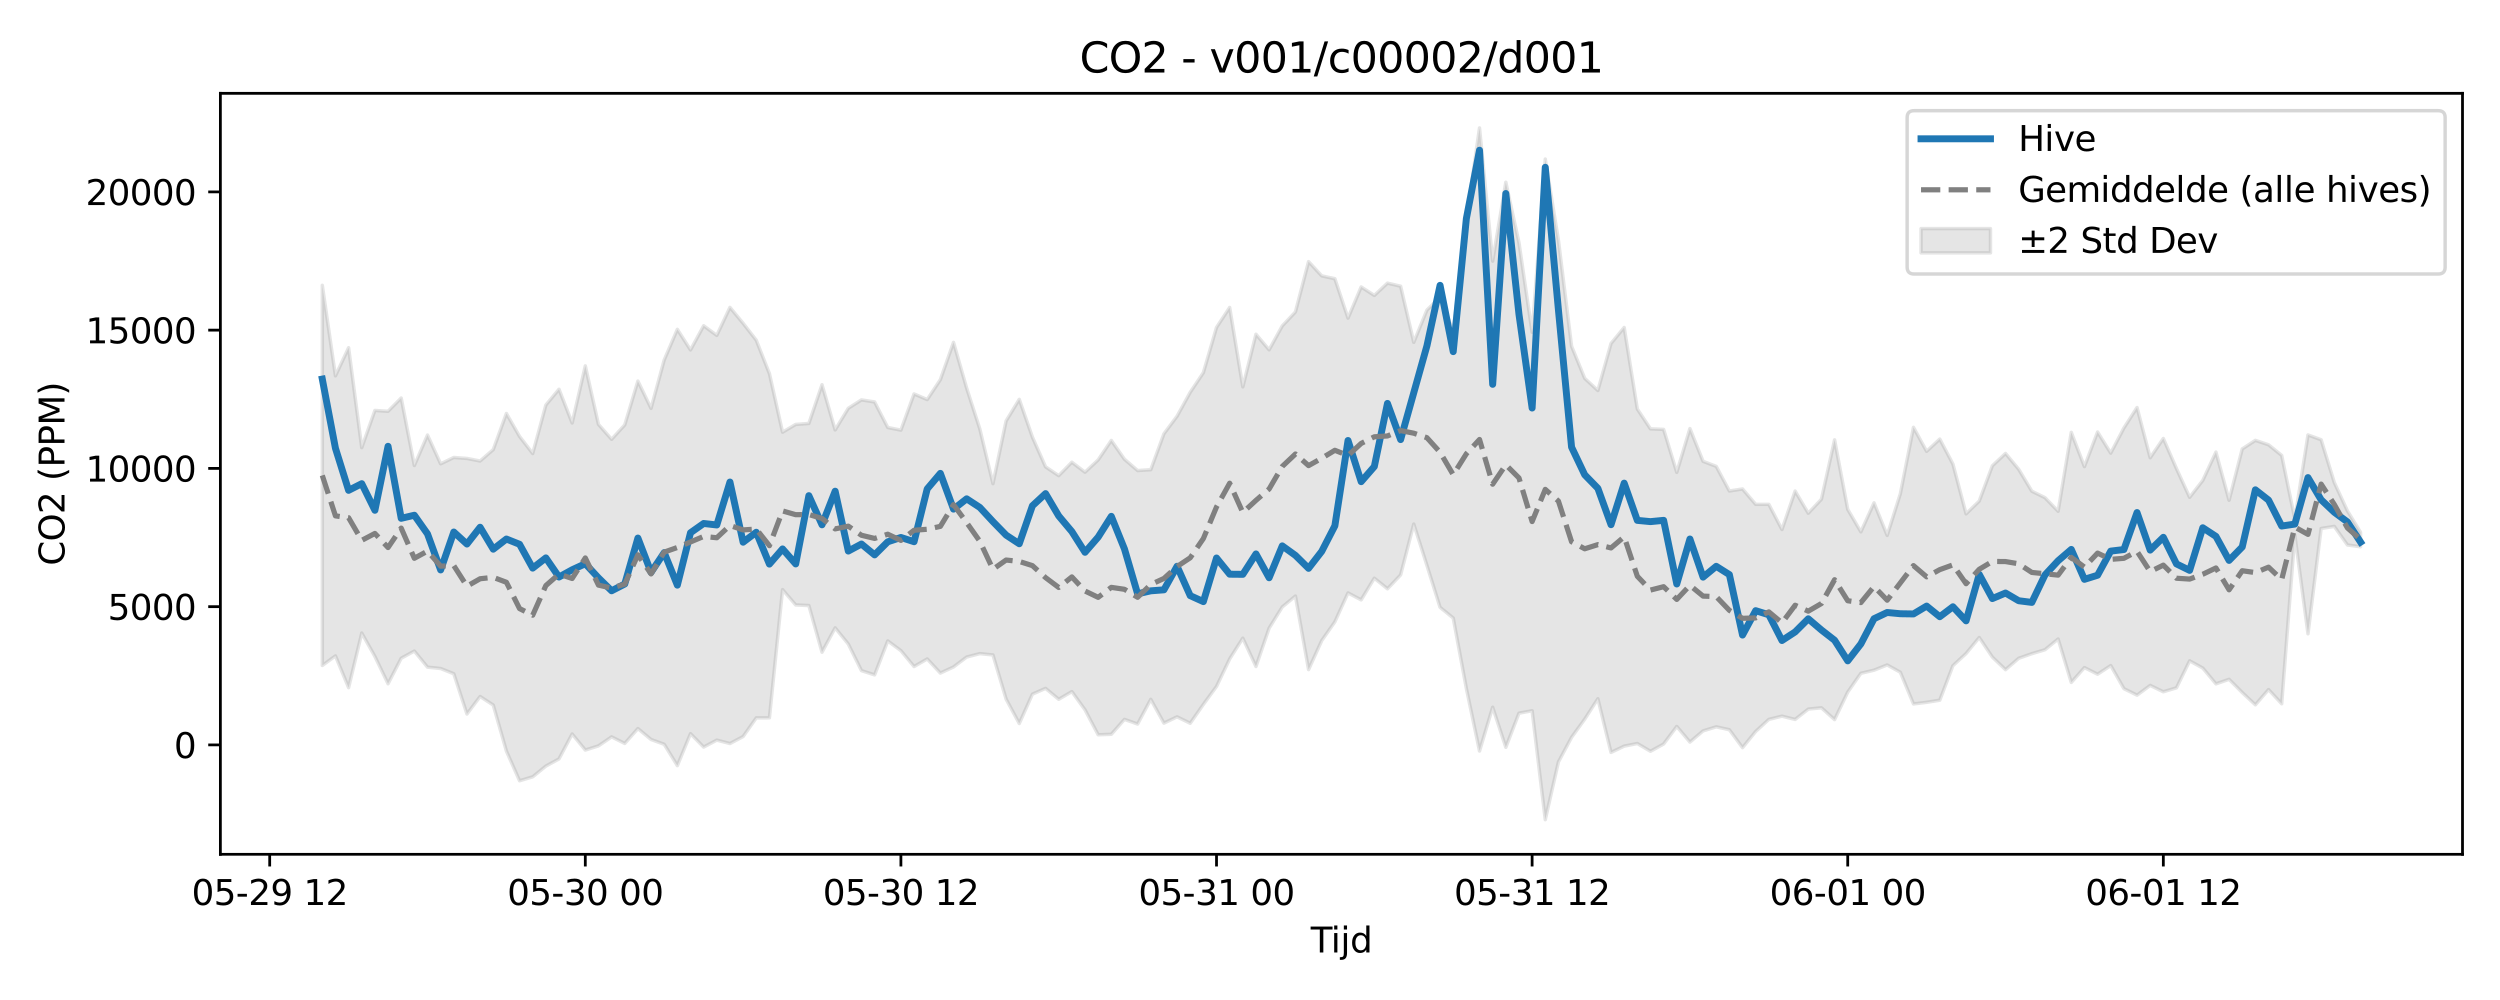 <?xml version="1.0" encoding="utf-8" standalone="no"?>
<!DOCTYPE svg PUBLIC "-//W3C//DTD SVG 1.1//EN"
  "http://www.w3.org/Graphics/SVG/1.1/DTD/svg11.dtd">
<svg xmlns:xlink="http://www.w3.org/1999/xlink" width="720pt" height="288pt" viewBox="0 0 720 288" xmlns="http://www.w3.org/2000/svg" version="1.1">
 <defs>
  <style type="text/css">*{stroke-linejoin: round; stroke-linecap: butt}</style>
 </defs>
 <g id="figure_1">
  <g id="patch_1">
   <path d="M 0 288 
L 720 288 
L 720 0 
L 0 0 
z
" style="fill: #ffffff"/>
  </g>
  <g id="axes_1">
   <g id="patch_2">
    <path d="M 63.47 246.04 
L 709.2 246.04 
L 709.2 26.88 
L 63.47 26.88 
z
" style="fill: #ffffff"/>
   </g>
   <g id="FillBetweenPolyCollection_1">
    <defs>
     <path id="md7a7d57287" d="M 92.821 -205.837 
L 92.821 -96.336 
L 96.609 -99.101 
L 100.396 -89.948 
L 104.183 -105.678 
L 107.97 -98.942 
L 111.758 -91.073 
L 115.545 -98.425 
L 119.332 -100.494 
L 123.12 -95.855 
L 126.907 -95.465 
L 130.694 -93.954 
L 134.481 -82.367 
L 138.269 -87.41 
L 142.056 -84.939 
L 145.843 -71.693 
L 149.63 -63.141 
L 153.418 -64.275 
L 157.205 -67.36 
L 160.992 -69.436 
L 164.78 -76.611 
L 168.567 -71.987 
L 172.354 -73.183 
L 176.141 -75.78 
L 179.929 -73.886 
L 183.716 -78.175 
L 187.503 -75.025 
L 191.29 -73.644 
L 195.078 -67.498 
L 198.865 -76.706 
L 202.652 -72.837 
L 206.44 -74.846 
L 210.227 -73.859 
L 214.014 -75.872 
L 217.801 -81.246 
L 221.589 -81.267 
L 225.376 -118.189 
L 229.163 -113.771 
L 232.95 -113.6 
L 236.738 -100.159 
L 240.525 -107.176 
L 244.312 -102.512 
L 248.1 -94.858 
L 251.887 -93.627 
L 255.674 -103.417 
L 259.461 -100.609 
L 263.249 -96.029 
L 267.036 -98.224 
L 270.823 -94.155 
L 274.61 -95.912 
L 278.398 -98.771 
L 282.185 -99.751 
L 285.972 -99.376 
L 289.76 -86.657 
L 293.547 -79.624 
L 297.334 -88.085 
L 301.121 -89.747 
L 304.909 -86.605 
L 308.696 -88.816 
L 312.483 -83.571 
L 316.27 -76.383 
L 320.058 -76.519 
L 323.845 -80.82 
L 327.632 -79.477 
L 331.42 -86.599 
L 335.207 -79.742 
L 338.994 -81.551 
L 342.781 -79.695 
L 346.569 -85.127 
L 350.356 -90.304 
L 354.143 -98.219 
L 357.93 -104.205 
L 361.718 -96.044 
L 365.505 -107.08 
L 369.292 -113.195 
L 373.08 -116.335 
L 376.867 -95.151 
L 380.654 -103.497 
L 384.441 -108.905 
L 388.229 -117.235 
L 392.016 -115.233 
L 395.803 -121.488 
L 399.59 -118.427 
L 403.378 -122.42 
L 407.165 -137.067 
L 410.952 -125.183 
L 414.74 -113.085 
L 418.527 -110.001 
L 422.314 -89.713 
L 426.101 -71.7 
L 429.889 -84.316 
L 433.676 -72.768 
L 437.463 -82.601 
L 441.25 -83.304 
L 445.038 -51.922 
L 448.825 -68.562 
L 452.612 -75.65 
L 456.4 -80.87 
L 460.187 -86.763 
L 463.974 -71.301 
L 467.761 -73.111 
L 471.549 -73.869 
L 475.336 -71.629 
L 479.123 -73.724 
L 482.91 -78.782 
L 486.698 -74.279 
L 490.485 -77.502 
L 494.272 -78.667 
L 498.06 -77.838 
L 501.847 -72.668 
L 505.634 -77.336 
L 509.421 -80.811 
L 513.209 -81.745 
L 516.996 -80.799 
L 520.783 -83.781 
L 524.57 -84.152 
L 528.358 -80.753 
L 532.145 -88.667 
L 535.932 -94.09 
L 539.72 -94.985 
L 543.507 -96.492 
L 547.294 -94.39 
L 551.081 -85.267 
L 554.869 -85.727 
L 558.656 -86.34 
L 562.443 -96.282 
L 566.23 -99.778 
L 570.018 -104.398 
L 573.805 -98.752 
L 577.592 -95.131 
L 581.38 -98.405 
L 585.167 -99.74 
L 588.954 -100.87 
L 592.741 -103.971 
L 596.529 -91.457 
L 600.316 -95.737 
L 604.103 -93.824 
L 607.89 -96.32 
L 611.678 -89.676 
L 615.465 -87.791 
L 619.252 -90.602 
L 623.04 -88.768 
L 626.827 -89.904 
L 630.614 -97.682 
L 634.401 -95.595 
L 638.189 -91.046 
L 641.976 -92.357 
L 645.763 -88.549 
L 649.55 -85.011 
L 653.338 -89.403 
L 657.125 -85.317 
L 660.912 -133.901 
L 664.7 -105.461 
L 668.487 -135.798 
L 672.274 -136.395 
L 676.061 -131.043 
L 679.849 -130.527 
L 679.849 -134.683 
L 679.849 -134.683 
L 676.061 -140.863 
L 672.274 -149.038 
L 668.487 -161.358 
L 664.7 -162.735 
L 660.912 -138.508 
L 657.125 -156.842 
L 653.338 -159.908 
L 649.55 -161.177 
L 645.763 -158.709 
L 641.976 -143.911 
L 638.189 -157.805 
L 634.401 -149.636 
L 630.614 -144.768 
L 626.827 -153.038 
L 623.04 -161.717 
L 619.252 -156.164 
L 615.465 -170.634 
L 611.678 -164.734 
L 607.89 -157.496 
L 604.103 -163.586 
L 600.316 -153.614 
L 596.529 -163.489 
L 592.741 -140.756 
L 588.954 -144.681 
L 585.167 -146.538 
L 581.38 -152.852 
L 577.592 -157.408 
L 573.805 -153.861 
L 570.018 -143.687 
L 566.23 -140.007 
L 562.443 -154.355 
L 558.656 -161.549 
L 554.869 -158.014 
L 551.081 -164.933 
L 547.294 -145.781 
L 543.507 -133.8 
L 539.72 -143.188 
L 535.932 -134.823 
L 532.145 -141.303 
L 528.358 -161.325 
L 524.57 -144.22 
L 520.783 -140.188 
L 516.996 -146.579 
L 513.209 -135.495 
L 509.421 -142.749 
L 505.634 -142.751 
L 501.847 -147.178 
L 498.06 -146.598 
L 494.272 -153.692 
L 490.485 -155.138 
L 486.698 -164.575 
L 482.91 -151.958 
L 479.123 -164.339 
L 475.336 -164.493 
L 471.549 -170.208 
L 467.761 -193.689 
L 463.974 -189.083 
L 460.187 -175.531 
L 456.4 -179.03 
L 452.612 -188.304 
L 448.825 -218.811 
L 445.038 -242.199 
L 441.25 -192.287 
L 437.463 -218.107 
L 433.676 -235.524 
L 429.889 -212.795 
L 426.101 -251.158 
L 422.314 -224.921 
L 418.527 -192.546 
L 414.74 -202.408 
L 410.952 -198.702 
L 407.165 -189.408 
L 403.378 -205.574 
L 399.59 -206.46 
L 395.803 -202.915 
L 392.016 -205.356 
L 388.229 -196.381 
L 384.441 -207.728 
L 380.654 -208.551 
L 376.867 -212.655 
L 373.08 -198.155 
L 369.292 -194.141 
L 365.505 -187.254 
L 361.718 -191.743 
L 357.93 -176.579 
L 354.143 -199.451 
L 350.356 -193.696 
L 346.569 -180.675 
L 342.781 -175.017 
L 338.994 -168.133 
L 335.207 -163.066 
L 331.42 -152.728 
L 327.632 -152.481 
L 323.845 -155.745 
L 320.058 -161.154 
L 316.27 -155.549 
L 312.483 -152.002 
L 308.696 -154.885 
L 304.909 -151.012 
L 301.121 -153.552 
L 297.334 -162.116 
L 293.547 -172.989 
L 289.76 -166.77 
L 285.972 -148.71 
L 282.185 -164.48 
L 278.398 -176.213 
L 274.61 -189.406 
L 270.823 -178.653 
L 267.036 -172.926 
L 263.249 -174.547 
L 259.461 -164.127 
L 255.674 -164.88 
L 251.887 -172.238 
L 248.1 -172.831 
L 244.312 -170.418 
L 240.525 -164.184 
L 236.738 -177.209 
L 232.95 -166.044 
L 229.163 -165.766 
L 225.376 -163.523 
L 221.589 -180.419 
L 217.801 -190.023 
L 214.014 -194.892 
L 210.227 -199.475 
L 206.44 -191.406 
L 202.652 -194.183 
L 198.865 -187.211 
L 195.078 -193.154 
L 191.29 -184.334 
L 187.503 -170.399 
L 183.716 -178.251 
L 179.929 -165.634 
L 176.141 -161.48 
L 172.354 -165.787 
L 168.567 -182.633 
L 164.78 -166.181 
L 160.992 -175.899 
L 157.205 -171.351 
L 153.418 -157.384 
L 149.63 -162.318 
L 145.843 -168.92 
L 142.056 -158.513 
L 138.269 -155.232 
L 134.481 -155.971 
L 130.694 -156.246 
L 126.907 -154.419 
L 123.12 -162.709 
L 119.332 -153.933 
L 115.545 -173.377 
L 111.758 -169.549 
L 107.97 -169.792 
L 104.183 -159.074 
L 100.396 -187.856 
L 96.609 -179.757 
L 92.821 -205.837 
z
" style="stroke: #808080; stroke-opacity: 0.2"/>
    </defs>
    <g clip-path="url(#p420c16174a)">
     <use xlink:href="#md7a7d57287" x="0" y="288" style="fill: #808080; fill-opacity: 0.2; stroke: #808080; stroke-opacity: 0.2"/>
    </g>
   </g>
   <g id="matplotlib.axis_1">
    <g id="xtick_1">
     <g id="line2d_1">
      <defs>
       <path id="m8495884a31" d="M 0 0 
L 0 3.5 
" style="stroke: #000000; stroke-width: 0.8"/>
      </defs>
      <g>
       <use xlink:href="#m8495884a31" x="77.672" y="246.04" style="stroke: #000000; stroke-width: 0.8"/>
      </g>
     </g>
     <g id="text_1">
      <!-- 05-29 12 -->
      <g transform="translate(55.192 260.638) scale(0.1 -0.1)">
       <defs>
        <path id="DejaVuSans-30" d="M 2034 4250 
Q 1547 4250 1301 3770 
Q 1056 3291 1056 2328 
Q 1056 1369 1301 889 
Q 1547 409 2034 409 
Q 2525 409 2770 889 
Q 3016 1369 3016 2328 
Q 3016 3291 2770 3770 
Q 2525 4250 2034 4250 
z
M 2034 4750 
Q 2819 4750 3233 4129 
Q 3647 3509 3647 2328 
Q 3647 1150 3233 529 
Q 2819 -91 2034 -91 
Q 1250 -91 836 529 
Q 422 1150 422 2328 
Q 422 3509 836 4129 
Q 1250 4750 2034 4750 
z
" transform="scale(0.016)"/>
        <path id="DejaVuSans-35" d="M 691 4666 
L 3169 4666 
L 3169 4134 
L 1269 4134 
L 1269 2991 
Q 1406 3038 1543 3061 
Q 1681 3084 1819 3084 
Q 2600 3084 3056 2656 
Q 3513 2228 3513 1497 
Q 3513 744 3044 326 
Q 2575 -91 1722 -91 
Q 1428 -91 1123 -41 
Q 819 9 494 109 
L 494 744 
Q 775 591 1075 516 
Q 1375 441 1709 441 
Q 2250 441 2565 725 
Q 2881 1009 2881 1497 
Q 2881 1984 2565 2268 
Q 2250 2553 1709 2553 
Q 1456 2553 1204 2497 
Q 953 2441 691 2322 
L 691 4666 
z
" transform="scale(0.016)"/>
        <path id="DejaVuSans-2d" d="M 313 2009 
L 1997 2009 
L 1997 1497 
L 313 1497 
L 313 2009 
z
" transform="scale(0.016)"/>
        <path id="DejaVuSans-32" d="M 1228 531 
L 3431 531 
L 3431 0 
L 469 0 
L 469 531 
Q 828 903 1448 1529 
Q 2069 2156 2228 2338 
Q 2531 2678 2651 2914 
Q 2772 3150 2772 3378 
Q 2772 3750 2511 3984 
Q 2250 4219 1831 4219 
Q 1534 4219 1204 4116 
Q 875 4013 500 3803 
L 500 4441 
Q 881 4594 1212 4672 
Q 1544 4750 1819 4750 
Q 2544 4750 2975 4387 
Q 3406 4025 3406 3419 
Q 3406 3131 3298 2873 
Q 3191 2616 2906 2266 
Q 2828 2175 2409 1742 
Q 1991 1309 1228 531 
z
" transform="scale(0.016)"/>
        <path id="DejaVuSans-39" d="M 703 97 
L 703 672 
Q 941 559 1184 500 
Q 1428 441 1663 441 
Q 2288 441 2617 861 
Q 2947 1281 2994 2138 
Q 2813 1869 2534 1725 
Q 2256 1581 1919 1581 
Q 1219 1581 811 2004 
Q 403 2428 403 3163 
Q 403 3881 828 4315 
Q 1253 4750 1959 4750 
Q 2769 4750 3195 4129 
Q 3622 3509 3622 2328 
Q 3622 1225 3098 567 
Q 2575 -91 1691 -91 
Q 1453 -91 1209 -44 
Q 966 3 703 97 
z
M 1959 2075 
Q 2384 2075 2632 2365 
Q 2881 2656 2881 3163 
Q 2881 3666 2632 3958 
Q 2384 4250 1959 4250 
Q 1534 4250 1286 3958 
Q 1038 3666 1038 3163 
Q 1038 2656 1286 2365 
Q 1534 2075 1959 2075 
z
" transform="scale(0.016)"/>
        <path id="DejaVuSans-20" transform="scale(0.016)"/>
        <path id="DejaVuSans-31" d="M 794 531 
L 1825 531 
L 1825 4091 
L 703 3866 
L 703 4441 
L 1819 4666 
L 2450 4666 
L 2450 531 
L 3481 531 
L 3481 0 
L 794 0 
L 794 531 
z
" transform="scale(0.016)"/>
       </defs>
       <use xlink:href="#DejaVuSans-30"/>
       <use xlink:href="#DejaVuSans-35" transform="translate(63.623 0)"/>
       <use xlink:href="#DejaVuSans-2d" transform="translate(127.246 0)"/>
       <use xlink:href="#DejaVuSans-32" transform="translate(163.33 0)"/>
       <use xlink:href="#DejaVuSans-39" transform="translate(226.953 0)"/>
       <use xlink:href="#DejaVuSans-20" transform="translate(290.576 0)"/>
       <use xlink:href="#DejaVuSans-31" transform="translate(322.363 0)"/>
       <use xlink:href="#DejaVuSans-32" transform="translate(385.986 0)"/>
      </g>
     </g>
    </g>
    <g id="xtick_2">
     <g id="line2d_2">
      <g>
       <use xlink:href="#m8495884a31" x="168.567" y="246.04" style="stroke: #000000; stroke-width: 0.8"/>
      </g>
     </g>
     <g id="text_2">
      <!-- 05-30 00 -->
      <g transform="translate(146.086 260.638) scale(0.1 -0.1)">
       <defs>
        <path id="DejaVuSans-33" d="M 2597 2516 
Q 3050 2419 3304 2112 
Q 3559 1806 3559 1356 
Q 3559 666 3084 287 
Q 2609 -91 1734 -91 
Q 1441 -91 1130 -33 
Q 819 25 488 141 
L 488 750 
Q 750 597 1062 519 
Q 1375 441 1716 441 
Q 2309 441 2620 675 
Q 2931 909 2931 1356 
Q 2931 1769 2642 2001 
Q 2353 2234 1838 2234 
L 1294 2234 
L 1294 2753 
L 1863 2753 
Q 2328 2753 2575 2939 
Q 2822 3125 2822 3475 
Q 2822 3834 2567 4026 
Q 2313 4219 1838 4219 
Q 1578 4219 1281 4162 
Q 984 4106 628 3988 
L 628 4550 
Q 988 4650 1302 4700 
Q 1616 4750 1894 4750 
Q 2613 4750 3031 4423 
Q 3450 4097 3450 3541 
Q 3450 3153 3228 2886 
Q 3006 2619 2597 2516 
z
" transform="scale(0.016)"/>
       </defs>
       <use xlink:href="#DejaVuSans-30"/>
       <use xlink:href="#DejaVuSans-35" transform="translate(63.623 0)"/>
       <use xlink:href="#DejaVuSans-2d" transform="translate(127.246 0)"/>
       <use xlink:href="#DejaVuSans-33" transform="translate(163.33 0)"/>
       <use xlink:href="#DejaVuSans-30" transform="translate(226.953 0)"/>
       <use xlink:href="#DejaVuSans-20" transform="translate(290.576 0)"/>
       <use xlink:href="#DejaVuSans-30" transform="translate(322.363 0)"/>
       <use xlink:href="#DejaVuSans-30" transform="translate(385.986 0)"/>
      </g>
     </g>
    </g>
    <g id="xtick_3">
     <g id="line2d_3">
      <g>
       <use xlink:href="#m8495884a31" x="259.461" y="246.04" style="stroke: #000000; stroke-width: 0.8"/>
      </g>
     </g>
     <g id="text_3">
      <!-- 05-30 12 -->
      <g transform="translate(236.981 260.638) scale(0.1 -0.1)">
       <use xlink:href="#DejaVuSans-30"/>
       <use xlink:href="#DejaVuSans-35" transform="translate(63.623 0)"/>
       <use xlink:href="#DejaVuSans-2d" transform="translate(127.246 0)"/>
       <use xlink:href="#DejaVuSans-33" transform="translate(163.33 0)"/>
       <use xlink:href="#DejaVuSans-30" transform="translate(226.953 0)"/>
       <use xlink:href="#DejaVuSans-20" transform="translate(290.576 0)"/>
       <use xlink:href="#DejaVuSans-31" transform="translate(322.363 0)"/>
       <use xlink:href="#DejaVuSans-32" transform="translate(385.986 0)"/>
      </g>
     </g>
    </g>
    <g id="xtick_4">
     <g id="line2d_4">
      <g>
       <use xlink:href="#m8495884a31" x="350.356" y="246.04" style="stroke: #000000; stroke-width: 0.8"/>
      </g>
     </g>
     <g id="text_4">
      <!-- 05-31 00 -->
      <g transform="translate(327.875 260.638) scale(0.1 -0.1)">
       <use xlink:href="#DejaVuSans-30"/>
       <use xlink:href="#DejaVuSans-35" transform="translate(63.623 0)"/>
       <use xlink:href="#DejaVuSans-2d" transform="translate(127.246 0)"/>
       <use xlink:href="#DejaVuSans-33" transform="translate(163.33 0)"/>
       <use xlink:href="#DejaVuSans-31" transform="translate(226.953 0)"/>
       <use xlink:href="#DejaVuSans-20" transform="translate(290.576 0)"/>
       <use xlink:href="#DejaVuSans-30" transform="translate(322.363 0)"/>
       <use xlink:href="#DejaVuSans-30" transform="translate(385.986 0)"/>
      </g>
     </g>
    </g>
    <g id="xtick_5">
     <g id="line2d_5">
      <g>
       <use xlink:href="#m8495884a31" x="441.25" y="246.04" style="stroke: #000000; stroke-width: 0.8"/>
      </g>
     </g>
     <g id="text_5">
      <!-- 05-31 12 -->
      <g transform="translate(418.77 260.638) scale(0.1 -0.1)">
       <use xlink:href="#DejaVuSans-30"/>
       <use xlink:href="#DejaVuSans-35" transform="translate(63.623 0)"/>
       <use xlink:href="#DejaVuSans-2d" transform="translate(127.246 0)"/>
       <use xlink:href="#DejaVuSans-33" transform="translate(163.33 0)"/>
       <use xlink:href="#DejaVuSans-31" transform="translate(226.953 0)"/>
       <use xlink:href="#DejaVuSans-20" transform="translate(290.576 0)"/>
       <use xlink:href="#DejaVuSans-31" transform="translate(322.363 0)"/>
       <use xlink:href="#DejaVuSans-32" transform="translate(385.986 0)"/>
      </g>
     </g>
    </g>
    <g id="xtick_6">
     <g id="line2d_6">
      <g>
       <use xlink:href="#m8495884a31" x="532.145" y="246.04" style="stroke: #000000; stroke-width: 0.8"/>
      </g>
     </g>
     <g id="text_6">
      <!-- 06-01 00 -->
      <g transform="translate(509.665 260.638) scale(0.1 -0.1)">
       <defs>
        <path id="DejaVuSans-36" d="M 2113 2584 
Q 1688 2584 1439 2293 
Q 1191 2003 1191 1497 
Q 1191 994 1439 701 
Q 1688 409 2113 409 
Q 2538 409 2786 701 
Q 3034 994 3034 1497 
Q 3034 2003 2786 2293 
Q 2538 2584 2113 2584 
z
M 3366 4563 
L 3366 3988 
Q 3128 4100 2886 4159 
Q 2644 4219 2406 4219 
Q 1781 4219 1451 3797 
Q 1122 3375 1075 2522 
Q 1259 2794 1537 2939 
Q 1816 3084 2150 3084 
Q 2853 3084 3261 2657 
Q 3669 2231 3669 1497 
Q 3669 778 3244 343 
Q 2819 -91 2113 -91 
Q 1303 -91 875 529 
Q 447 1150 447 2328 
Q 447 3434 972 4092 
Q 1497 4750 2381 4750 
Q 2619 4750 2861 4703 
Q 3103 4656 3366 4563 
z
" transform="scale(0.016)"/>
       </defs>
       <use xlink:href="#DejaVuSans-30"/>
       <use xlink:href="#DejaVuSans-36" transform="translate(63.623 0)"/>
       <use xlink:href="#DejaVuSans-2d" transform="translate(127.246 0)"/>
       <use xlink:href="#DejaVuSans-30" transform="translate(163.33 0)"/>
       <use xlink:href="#DejaVuSans-31" transform="translate(226.953 0)"/>
       <use xlink:href="#DejaVuSans-20" transform="translate(290.576 0)"/>
       <use xlink:href="#DejaVuSans-30" transform="translate(322.363 0)"/>
       <use xlink:href="#DejaVuSans-30" transform="translate(385.986 0)"/>
      </g>
     </g>
    </g>
    <g id="xtick_7">
     <g id="line2d_7">
      <g>
       <use xlink:href="#m8495884a31" x="623.04" y="246.04" style="stroke: #000000; stroke-width: 0.8"/>
      </g>
     </g>
     <g id="text_7">
      <!-- 06-01 12 -->
      <g transform="translate(600.559 260.638) scale(0.1 -0.1)">
       <use xlink:href="#DejaVuSans-30"/>
       <use xlink:href="#DejaVuSans-36" transform="translate(63.623 0)"/>
       <use xlink:href="#DejaVuSans-2d" transform="translate(127.246 0)"/>
       <use xlink:href="#DejaVuSans-30" transform="translate(163.33 0)"/>
       <use xlink:href="#DejaVuSans-31" transform="translate(226.953 0)"/>
       <use xlink:href="#DejaVuSans-20" transform="translate(290.576 0)"/>
       <use xlink:href="#DejaVuSans-31" transform="translate(322.363 0)"/>
       <use xlink:href="#DejaVuSans-32" transform="translate(385.986 0)"/>
      </g>
     </g>
    </g>
    <g id="text_8">
     <!-- Tijd -->
     <g transform="translate(377.485 274.317) scale(0.1 -0.1)">
      <defs>
       <path id="DejaVuSans-54" d="M -19 4666 
L 3928 4666 
L 3928 4134 
L 2272 4134 
L 2272 0 
L 1638 0 
L 1638 4134 
L -19 4134 
L -19 4666 
z
" transform="scale(0.016)"/>
       <path id="DejaVuSans-69" d="M 603 3500 
L 1178 3500 
L 1178 0 
L 603 0 
L 603 3500 
z
M 603 4863 
L 1178 4863 
L 1178 4134 
L 603 4134 
L 603 4863 
z
" transform="scale(0.016)"/>
       <path id="DejaVuSans-6a" d="M 603 3500 
L 1178 3500 
L 1178 -63 
Q 1178 -731 923 -1031 
Q 669 -1331 103 -1331 
L -116 -1331 
L -116 -844 
L 38 -844 
Q 366 -844 484 -692 
Q 603 -541 603 -63 
L 603 3500 
z
M 603 4863 
L 1178 4863 
L 1178 4134 
L 603 4134 
L 603 4863 
z
" transform="scale(0.016)"/>
       <path id="DejaVuSans-64" d="M 2906 2969 
L 2906 4863 
L 3481 4863 
L 3481 0 
L 2906 0 
L 2906 525 
Q 2725 213 2448 61 
Q 2172 -91 1784 -91 
Q 1150 -91 751 415 
Q 353 922 353 1747 
Q 353 2572 751 3078 
Q 1150 3584 1784 3584 
Q 2172 3584 2448 3432 
Q 2725 3281 2906 2969 
z
M 947 1747 
Q 947 1113 1208 752 
Q 1469 391 1925 391 
Q 2381 391 2643 752 
Q 2906 1113 2906 1747 
Q 2906 2381 2643 2742 
Q 2381 3103 1925 3103 
Q 1469 3103 1208 2742 
Q 947 2381 947 1747 
z
" transform="scale(0.016)"/>
      </defs>
      <use xlink:href="#DejaVuSans-54"/>
      <use xlink:href="#DejaVuSans-69" transform="translate(57.959 0)"/>
      <use xlink:href="#DejaVuSans-6a" transform="translate(85.742 0)"/>
      <use xlink:href="#DejaVuSans-64" transform="translate(113.525 0)"/>
     </g>
    </g>
   </g>
   <g id="matplotlib.axis_2">
    <g id="ytick_1">
     <g id="line2d_8">
      <defs>
       <path id="mf7edf54cb1" d="M 0 0 
L -3.5 0 
" style="stroke: #000000; stroke-width: 0.8"/>
      </defs>
      <g>
       <use xlink:href="#mf7edf54cb1" x="63.47" y="214.532" style="stroke: #000000; stroke-width: 0.8"/>
      </g>
     </g>
     <g id="text_9">
      <!-- 0 -->
      <g transform="translate(50.108 218.331) scale(0.1 -0.1)">
       <use xlink:href="#DejaVuSans-30"/>
      </g>
     </g>
    </g>
    <g id="ytick_2">
     <g id="line2d_9">
      <g>
       <use xlink:href="#mf7edf54cb1" x="63.47" y="174.716" style="stroke: #000000; stroke-width: 0.8"/>
      </g>
     </g>
     <g id="text_10">
      <!-- 5000 -->
      <g transform="translate(31.02 178.515) scale(0.1 -0.1)">
       <use xlink:href="#DejaVuSans-35"/>
       <use xlink:href="#DejaVuSans-30" transform="translate(63.623 0)"/>
       <use xlink:href="#DejaVuSans-30" transform="translate(127.246 0)"/>
       <use xlink:href="#DejaVuSans-30" transform="translate(190.869 0)"/>
      </g>
     </g>
    </g>
    <g id="ytick_3">
     <g id="line2d_10">
      <g>
       <use xlink:href="#mf7edf54cb1" x="63.47" y="134.9" style="stroke: #000000; stroke-width: 0.8"/>
      </g>
     </g>
     <g id="text_11">
      <!-- 10000 -->
      <g transform="translate(24.657 138.699) scale(0.1 -0.1)">
       <use xlink:href="#DejaVuSans-31"/>
       <use xlink:href="#DejaVuSans-30" transform="translate(63.623 0)"/>
       <use xlink:href="#DejaVuSans-30" transform="translate(127.246 0)"/>
       <use xlink:href="#DejaVuSans-30" transform="translate(190.869 0)"/>
       <use xlink:href="#DejaVuSans-30" transform="translate(254.492 0)"/>
      </g>
     </g>
    </g>
    <g id="ytick_4">
     <g id="line2d_11">
      <g>
       <use xlink:href="#mf7edf54cb1" x="63.47" y="95.084" style="stroke: #000000; stroke-width: 0.8"/>
      </g>
     </g>
     <g id="text_12">
      <!-- 15000 -->
      <g transform="translate(24.657 98.883) scale(0.1 -0.1)">
       <use xlink:href="#DejaVuSans-31"/>
       <use xlink:href="#DejaVuSans-35" transform="translate(63.623 0)"/>
       <use xlink:href="#DejaVuSans-30" transform="translate(127.246 0)"/>
       <use xlink:href="#DejaVuSans-30" transform="translate(190.869 0)"/>
       <use xlink:href="#DejaVuSans-30" transform="translate(254.492 0)"/>
      </g>
     </g>
    </g>
    <g id="ytick_5">
     <g id="line2d_12">
      <g>
       <use xlink:href="#mf7edf54cb1" x="63.47" y="55.268" style="stroke: #000000; stroke-width: 0.8"/>
      </g>
     </g>
     <g id="text_13">
      <!-- 20000 -->
      <g transform="translate(24.657 59.067) scale(0.1 -0.1)">
       <use xlink:href="#DejaVuSans-32"/>
       <use xlink:href="#DejaVuSans-30" transform="translate(63.623 0)"/>
       <use xlink:href="#DejaVuSans-30" transform="translate(127.246 0)"/>
       <use xlink:href="#DejaVuSans-30" transform="translate(190.869 0)"/>
       <use xlink:href="#DejaVuSans-30" transform="translate(254.492 0)"/>
      </g>
     </g>
    </g>
    <g id="text_14">
     <!-- CO2 (PPM) -->
     <g transform="translate(18.578 162.903) rotate(-90) scale(0.1 -0.1)">
      <defs>
       <path id="DejaVuSans-43" d="M 4122 4306 
L 4122 3641 
Q 3803 3938 3442 4084 
Q 3081 4231 2675 4231 
Q 1875 4231 1450 3742 
Q 1025 3253 1025 2328 
Q 1025 1406 1450 917 
Q 1875 428 2675 428 
Q 3081 428 3442 575 
Q 3803 722 4122 1019 
L 4122 359 
Q 3791 134 3420 21 
Q 3050 -91 2638 -91 
Q 1578 -91 968 557 
Q 359 1206 359 2328 
Q 359 3453 968 4101 
Q 1578 4750 2638 4750 
Q 3056 4750 3426 4639 
Q 3797 4528 4122 4306 
z
" transform="scale(0.016)"/>
       <path id="DejaVuSans-4f" d="M 2522 4238 
Q 1834 4238 1429 3725 
Q 1025 3213 1025 2328 
Q 1025 1447 1429 934 
Q 1834 422 2522 422 
Q 3209 422 3611 934 
Q 4013 1447 4013 2328 
Q 4013 3213 3611 3725 
Q 3209 4238 2522 4238 
z
M 2522 4750 
Q 3503 4750 4090 4092 
Q 4678 3434 4678 2328 
Q 4678 1225 4090 567 
Q 3503 -91 2522 -91 
Q 1538 -91 948 565 
Q 359 1222 359 2328 
Q 359 3434 948 4092 
Q 1538 4750 2522 4750 
z
" transform="scale(0.016)"/>
       <path id="DejaVuSans-28" d="M 1984 4856 
Q 1566 4138 1362 3434 
Q 1159 2731 1159 2009 
Q 1159 1288 1364 580 
Q 1569 -128 1984 -844 
L 1484 -844 
Q 1016 -109 783 600 
Q 550 1309 550 2009 
Q 550 2706 781 3412 
Q 1013 4119 1484 4856 
L 1984 4856 
z
" transform="scale(0.016)"/>
       <path id="DejaVuSans-50" d="M 1259 4147 
L 1259 2394 
L 2053 2394 
Q 2494 2394 2734 2622 
Q 2975 2850 2975 3272 
Q 2975 3691 2734 3919 
Q 2494 4147 2053 4147 
L 1259 4147 
z
M 628 4666 
L 2053 4666 
Q 2838 4666 3239 4311 
Q 3641 3956 3641 3272 
Q 3641 2581 3239 2228 
Q 2838 1875 2053 1875 
L 1259 1875 
L 1259 0 
L 628 0 
L 628 4666 
z
" transform="scale(0.016)"/>
       <path id="DejaVuSans-4d" d="M 628 4666 
L 1569 4666 
L 2759 1491 
L 3956 4666 
L 4897 4666 
L 4897 0 
L 4281 0 
L 4281 4097 
L 3078 897 
L 2444 897 
L 1241 4097 
L 1241 0 
L 628 0 
L 628 4666 
z
" transform="scale(0.016)"/>
       <path id="DejaVuSans-29" d="M 513 4856 
L 1013 4856 
Q 1481 4119 1714 3412 
Q 1947 2706 1947 2009 
Q 1947 1309 1714 600 
Q 1481 -109 1013 -844 
L 513 -844 
Q 928 -128 1133 580 
Q 1338 1288 1338 2009 
Q 1338 2731 1133 3434 
Q 928 4138 513 4856 
z
" transform="scale(0.016)"/>
      </defs>
      <use xlink:href="#DejaVuSans-43"/>
      <use xlink:href="#DejaVuSans-4f" transform="translate(69.824 0)"/>
      <use xlink:href="#DejaVuSans-32" transform="translate(148.535 0)"/>
      <use xlink:href="#DejaVuSans-20" transform="translate(212.158 0)"/>
      <use xlink:href="#DejaVuSans-28" transform="translate(243.945 0)"/>
      <use xlink:href="#DejaVuSans-50" transform="translate(282.959 0)"/>
      <use xlink:href="#DejaVuSans-50" transform="translate(343.262 0)"/>
      <use xlink:href="#DejaVuSans-4d" transform="translate(403.564 0)"/>
      <use xlink:href="#DejaVuSans-29" transform="translate(489.844 0)"/>
     </g>
    </g>
   </g>
   <g id="line2d_13">
    <path d="M 92.821 109.171 
L 96.609 129.099 
L 100.396 141.22 
L 104.183 139.301 
L 107.97 146.961 
L 111.758 128.537 
L 115.545 149.276 
L 119.332 148.389 
L 123.12 153.759 
L 126.907 164.141 
L 130.694 153.223 
L 134.481 156.684 
L 138.269 151.848 
L 142.056 158.166 
L 145.843 155.24 
L 149.63 156.751 
L 153.418 163.615 
L 157.205 160.674 
L 160.992 166.184 
L 164.78 164.098 
L 168.567 162.344 
L 172.354 166.431 
L 176.141 170.145 
L 179.929 168.191 
L 183.716 154.964 
L 187.503 164.812 
L 191.29 159.161 
L 195.078 168.523 
L 198.865 153.43 
L 202.652 150.76 
L 206.44 151.192 
L 210.227 138.828 
L 214.014 156.156 
L 217.801 153.289 
L 221.589 162.46 
L 225.376 158.093 
L 229.163 162.413 
L 232.95 142.752 
L 236.738 151.142 
L 240.525 141.469 
L 244.312 158.707 
L 248.1 156.679 
L 251.887 159.809 
L 255.674 156.038 
L 259.461 154.789 
L 263.249 156.013 
L 267.036 140.803 
L 270.823 136.333 
L 274.61 146.627 
L 278.398 143.662 
L 282.185 146.136 
L 285.972 150.226 
L 289.76 154.115 
L 293.547 156.603 
L 297.334 145.671 
L 301.121 142.162 
L 304.909 148.583 
L 308.696 153.096 
L 312.483 159.06 
L 316.27 154.688 
L 320.058 148.708 
L 323.845 158.097 
L 327.632 171.023 
L 331.42 170.161 
L 335.207 169.871 
L 338.994 163.087 
L 342.781 171.552 
L 346.569 173.266 
L 350.356 160.706 
L 354.143 165.372 
L 357.93 165.409 
L 361.718 159.533 
L 365.505 166.394 
L 369.292 157.215 
L 373.08 159.947 
L 376.867 163.681 
L 380.654 158.797 
L 384.441 151.439 
L 388.229 126.865 
L 392.016 138.722 
L 395.803 134.366 
L 399.59 116.186 
L 403.378 126.6 
L 410.952 99.607 
L 414.74 82.18 
L 418.527 101.271 
L 422.314 62.945 
L 426.101 43.26 
L 429.889 110.684 
L 433.676 55.73 
L 437.463 90.517 
L 441.25 117.512 
L 445.038 48.181 
L 448.825 89.247 
L 452.612 128.78 
L 456.4 136.745 
L 460.187 140.637 
L 463.974 151.109 
L 467.761 139.149 
L 471.549 149.868 
L 475.336 150.229 
L 479.123 149.859 
L 482.91 168.186 
L 486.698 155.238 
L 490.485 166.219 
L 494.272 163.097 
L 498.06 165.486 
L 501.847 182.897 
L 505.634 175.873 
L 509.421 177.054 
L 513.209 184.468 
L 516.996 181.994 
L 520.783 178.214 
L 524.57 181.439 
L 528.358 184.388 
L 532.145 190.324 
L 535.932 185.439 
L 539.72 178.19 
L 543.507 176.396 
L 547.294 176.757 
L 551.081 176.815 
L 554.869 174.551 
L 558.656 177.614 
L 562.443 174.75 
L 566.23 178.801 
L 570.018 165.417 
L 573.805 172.388 
L 577.592 170.79 
L 581.38 173.012 
L 585.167 173.492 
L 588.954 165.577 
L 592.741 161.497 
L 596.529 158.236 
L 600.316 166.851 
L 604.103 165.666 
L 607.89 158.718 
L 611.678 158.266 
L 615.465 147.617 
L 619.252 158.431 
L 623.04 154.747 
L 626.827 162.405 
L 630.614 164.268 
L 634.401 151.997 
L 638.189 154.477 
L 641.976 161.396 
L 645.763 157.519 
L 649.55 141.069 
L 653.338 144.026 
L 657.125 151.498 
L 660.912 150.94 
L 664.7 137.548 
L 668.487 143.941 
L 672.274 147.519 
L 676.061 150.311 
L 679.849 156.13 
L 679.849 156.13 
" clip-path="url(#p420c16174a)" style="fill: none; stroke: #1f77b4; stroke-width: 2; stroke-linecap: square"/>
   </g>
   <g id="line2d_14">
    <path d="M 92.821 136.913 
L 96.609 148.571 
L 100.396 149.098 
L 104.183 155.624 
L 107.97 153.633 
L 111.758 157.689 
L 115.545 152.099 
L 119.332 160.786 
L 123.12 158.718 
L 126.907 163.058 
L 130.694 162.9 
L 134.481 168.831 
L 138.269 166.679 
L 142.056 166.274 
L 145.843 167.694 
L 149.63 175.27 
L 153.418 177.171 
L 157.205 168.645 
L 160.992 165.332 
L 164.78 166.604 
L 168.567 160.69 
L 172.354 168.515 
L 176.141 169.37 
L 179.929 168.24 
L 183.716 159.787 
L 187.503 165.288 
L 191.29 159.011 
L 195.078 157.674 
L 202.652 154.49 
L 206.44 154.874 
L 210.227 151.333 
L 214.014 152.618 
L 217.801 152.365 
L 221.589 157.157 
L 225.376 147.144 
L 229.163 148.232 
L 232.95 148.178 
L 236.738 149.316 
L 240.525 152.32 
L 244.312 151.535 
L 248.1 154.156 
L 251.887 155.068 
L 255.674 153.852 
L 259.461 155.632 
L 263.249 152.712 
L 267.036 152.425 
L 270.823 151.596 
L 274.61 145.341 
L 278.398 150.508 
L 282.185 155.884 
L 285.972 163.957 
L 289.76 161.287 
L 293.547 161.694 
L 297.334 162.899 
L 301.121 166.351 
L 304.909 169.192 
L 308.696 166.15 
L 312.483 170.213 
L 316.27 172.034 
L 320.058 169.163 
L 323.845 169.717 
L 327.632 172.021 
L 331.42 168.336 
L 335.207 166.596 
L 338.994 163.158 
L 342.781 160.644 
L 346.569 155.099 
L 350.356 146 
L 354.143 139.165 
L 357.93 147.608 
L 361.718 144.107 
L 365.505 140.833 
L 369.292 134.332 
L 373.08 130.755 
L 376.867 134.097 
L 380.654 131.976 
L 384.441 129.683 
L 388.229 131.192 
L 392.016 127.706 
L 395.803 125.799 
L 399.59 125.557 
L 403.378 124.003 
L 407.165 124.762 
L 410.952 126.058 
L 414.74 130.253 
L 418.527 136.726 
L 422.314 130.683 
L 426.101 126.571 
L 429.889 139.445 
L 433.676 133.854 
L 437.463 137.646 
L 441.25 150.205 
L 445.038 140.94 
L 448.825 144.313 
L 452.612 156.023 
L 456.4 158.05 
L 460.187 156.853 
L 463.974 157.808 
L 467.761 154.6 
L 471.549 165.962 
L 475.336 169.939 
L 479.123 168.968 
L 482.91 172.63 
L 486.698 168.573 
L 490.485 171.68 
L 494.272 171.82 
L 498.06 175.782 
L 501.847 178.077 
L 505.634 177.956 
L 509.421 176.22 
L 513.209 179.38 
L 516.996 174.311 
L 520.783 176.016 
L 524.57 173.814 
L 528.358 166.961 
L 532.145 173.015 
L 535.932 173.543 
L 539.72 168.914 
L 543.507 172.854 
L 551.081 162.9 
L 554.869 166.13 
L 558.656 164.055 
L 562.443 162.682 
L 566.23 168.107 
L 570.018 163.957 
L 573.805 161.693 
L 577.592 161.731 
L 581.38 162.371 
L 585.167 164.861 
L 592.741 165.636 
L 596.529 160.527 
L 600.316 163.325 
L 604.103 159.295 
L 607.89 161.092 
L 611.678 160.795 
L 615.465 158.787 
L 619.252 164.617 
L 623.04 162.757 
L 626.827 166.529 
L 630.614 166.775 
L 634.401 165.385 
L 638.189 163.575 
L 641.976 169.866 
L 645.763 164.371 
L 649.55 164.906 
L 653.338 163.344 
L 657.125 166.921 
L 660.912 151.796 
L 664.7 153.902 
L 668.487 139.422 
L 672.274 145.284 
L 676.061 152.047 
L 679.849 155.395 
L 679.849 155.395 
" clip-path="url(#p420c16174a)" style="fill: none; stroke-dasharray: 5.55,2.4; stroke-dashoffset: 0; stroke: #808080; stroke-width: 1.5"/>
   </g>
   <g id="patch_3">
    <path d="M 63.47 246.04 
L 63.47 26.88 
" style="fill: none; stroke: #000000; stroke-width: 0.8; stroke-linejoin: miter; stroke-linecap: square"/>
   </g>
   <g id="patch_4">
    <path d="M 709.2 246.04 
L 709.2 26.88 
" style="fill: none; stroke: #000000; stroke-width: 0.8; stroke-linejoin: miter; stroke-linecap: square"/>
   </g>
   <g id="patch_5">
    <path d="M 63.47 246.04 
L 709.2 246.04 
" style="fill: none; stroke: #000000; stroke-width: 0.8; stroke-linejoin: miter; stroke-linecap: square"/>
   </g>
   <g id="patch_6">
    <path d="M 63.47 26.88 
L 709.2 26.88 
" style="fill: none; stroke: #000000; stroke-width: 0.8; stroke-linejoin: miter; stroke-linecap: square"/>
   </g>
   <g id="text_15">
    <!-- CO2 - v001/c00002/d001 -->
    <g transform="translate(310.932 20.88) scale(0.12 -0.12)">
     <defs>
      <path id="DejaVuSans-76" d="M 191 3500 
L 800 3500 
L 1894 563 
L 2988 3500 
L 3597 3500 
L 2284 0 
L 1503 0 
L 191 3500 
z
" transform="scale(0.016)"/>
      <path id="DejaVuSans-2f" d="M 1625 4666 
L 2156 4666 
L 531 -594 
L 0 -594 
L 1625 4666 
z
" transform="scale(0.016)"/>
      <path id="DejaVuSans-63" d="M 3122 3366 
L 3122 2828 
Q 2878 2963 2633 3030 
Q 2388 3097 2138 3097 
Q 1578 3097 1268 2742 
Q 959 2388 959 1747 
Q 959 1106 1268 751 
Q 1578 397 2138 397 
Q 2388 397 2633 464 
Q 2878 531 3122 666 
L 3122 134 
Q 2881 22 2623 -34 
Q 2366 -91 2075 -91 
Q 1284 -91 818 406 
Q 353 903 353 1747 
Q 353 2603 823 3093 
Q 1294 3584 2113 3584 
Q 2378 3584 2631 3529 
Q 2884 3475 3122 3366 
z
" transform="scale(0.016)"/>
     </defs>
     <use xlink:href="#DejaVuSans-43"/>
     <use xlink:href="#DejaVuSans-4f" transform="translate(69.824 0)"/>
     <use xlink:href="#DejaVuSans-32" transform="translate(148.535 0)"/>
     <use xlink:href="#DejaVuSans-20" transform="translate(212.158 0)"/>
     <use xlink:href="#DejaVuSans-2d" transform="translate(243.945 0)"/>
     <use xlink:href="#DejaVuSans-20" transform="translate(280.029 0)"/>
     <use xlink:href="#DejaVuSans-76" transform="translate(311.816 0)"/>
     <use xlink:href="#DejaVuSans-30" transform="translate(370.996 0)"/>
     <use xlink:href="#DejaVuSans-30" transform="translate(434.619 0)"/>
     <use xlink:href="#DejaVuSans-31" transform="translate(498.242 0)"/>
     <use xlink:href="#DejaVuSans-2f" transform="translate(561.865 0)"/>
     <use xlink:href="#DejaVuSans-63" transform="translate(595.557 0)"/>
     <use xlink:href="#DejaVuSans-30" transform="translate(650.537 0)"/>
     <use xlink:href="#DejaVuSans-30" transform="translate(714.16 0)"/>
     <use xlink:href="#DejaVuSans-30" transform="translate(777.783 0)"/>
     <use xlink:href="#DejaVuSans-30" transform="translate(841.406 0)"/>
     <use xlink:href="#DejaVuSans-32" transform="translate(905.029 0)"/>
     <use xlink:href="#DejaVuSans-2f" transform="translate(968.652 0)"/>
     <use xlink:href="#DejaVuSans-64" transform="translate(1002.344 0)"/>
     <use xlink:href="#DejaVuSans-30" transform="translate(1065.82 0)"/>
     <use xlink:href="#DejaVuSans-30" transform="translate(1129.443 0)"/>
     <use xlink:href="#DejaVuSans-31" transform="translate(1193.066 0)"/>
    </g>
   </g>
   <g id="legend_1">
    <g id="patch_7">
     <path d="M 551.256 78.914 
L 702.2 78.914 
Q 704.2 78.914 704.2 76.914 
L 704.2 33.88 
Q 704.2 31.88 702.2 31.88 
L 551.256 31.88 
Q 549.256 31.88 549.256 33.88 
L 549.256 76.914 
Q 549.256 78.914 551.256 78.914 
z
" style="fill: #ffffff; opacity: 0.8; stroke: #cccccc; stroke-linejoin: miter"/>
    </g>
    <g id="line2d_15">
     <path d="M 553.256 39.978 
L 563.256 39.978 
L 573.256 39.978 
" style="fill: none; stroke: #1f77b4; stroke-width: 2; stroke-linecap: square"/>
    </g>
    <g id="text_16">
     <!-- Hive -->
     <g transform="translate(581.256 43.478) scale(0.1 -0.1)">
      <defs>
       <path id="DejaVuSans-48" d="M 628 4666 
L 1259 4666 
L 1259 2753 
L 3553 2753 
L 3553 4666 
L 4184 4666 
L 4184 0 
L 3553 0 
L 3553 2222 
L 1259 2222 
L 1259 0 
L 628 0 
L 628 4666 
z
" transform="scale(0.016)"/>
       <path id="DejaVuSans-65" d="M 3597 1894 
L 3597 1613 
L 953 1613 
Q 991 1019 1311 708 
Q 1631 397 2203 397 
Q 2534 397 2845 478 
Q 3156 559 3463 722 
L 3463 178 
Q 3153 47 2828 -22 
Q 2503 -91 2169 -91 
Q 1331 -91 842 396 
Q 353 884 353 1716 
Q 353 2575 817 3079 
Q 1281 3584 2069 3584 
Q 2775 3584 3186 3129 
Q 3597 2675 3597 1894 
z
M 3022 2063 
Q 3016 2534 2758 2815 
Q 2500 3097 2075 3097 
Q 1594 3097 1305 2825 
Q 1016 2553 972 2059 
L 3022 2063 
z
" transform="scale(0.016)"/>
      </defs>
      <use xlink:href="#DejaVuSans-48"/>
      <use xlink:href="#DejaVuSans-69" transform="translate(75.195 0)"/>
      <use xlink:href="#DejaVuSans-76" transform="translate(102.979 0)"/>
      <use xlink:href="#DejaVuSans-65" transform="translate(162.158 0)"/>
     </g>
    </g>
    <g id="line2d_16">
     <path d="M 553.256 54.657 
L 563.256 54.657 
L 573.256 54.657 
" style="fill: none; stroke-dasharray: 5.55,2.4; stroke-dashoffset: 0; stroke: #808080; stroke-width: 1.5"/>
    </g>
    <g id="text_17">
     <!-- Gemiddelde (alle hives) -->
     <g transform="translate(581.256 58.157) scale(0.1 -0.1)">
      <defs>
       <path id="DejaVuSans-47" d="M 3809 666 
L 3809 1919 
L 2778 1919 
L 2778 2438 
L 4434 2438 
L 4434 434 
Q 4069 175 3628 42 
Q 3188 -91 2688 -91 
Q 1594 -91 976 548 
Q 359 1188 359 2328 
Q 359 3472 976 4111 
Q 1594 4750 2688 4750 
Q 3144 4750 3555 4637 
Q 3966 4525 4313 4306 
L 4313 3634 
Q 3963 3931 3569 4081 
Q 3175 4231 2741 4231 
Q 1884 4231 1454 3753 
Q 1025 3275 1025 2328 
Q 1025 1384 1454 906 
Q 1884 428 2741 428 
Q 3075 428 3337 486 
Q 3600 544 3809 666 
z
" transform="scale(0.016)"/>
       <path id="DejaVuSans-6d" d="M 3328 2828 
Q 3544 3216 3844 3400 
Q 4144 3584 4550 3584 
Q 5097 3584 5394 3201 
Q 5691 2819 5691 2113 
L 5691 0 
L 5113 0 
L 5113 2094 
Q 5113 2597 4934 2840 
Q 4756 3084 4391 3084 
Q 3944 3084 3684 2787 
Q 3425 2491 3425 1978 
L 3425 0 
L 2847 0 
L 2847 2094 
Q 2847 2600 2669 2842 
Q 2491 3084 2119 3084 
Q 1678 3084 1418 2786 
Q 1159 2488 1159 1978 
L 1159 0 
L 581 0 
L 581 3500 
L 1159 3500 
L 1159 2956 
Q 1356 3278 1631 3431 
Q 1906 3584 2284 3584 
Q 2666 3584 2933 3390 
Q 3200 3197 3328 2828 
z
" transform="scale(0.016)"/>
       <path id="DejaVuSans-6c" d="M 603 4863 
L 1178 4863 
L 1178 0 
L 603 0 
L 603 4863 
z
" transform="scale(0.016)"/>
       <path id="DejaVuSans-61" d="M 2194 1759 
Q 1497 1759 1228 1600 
Q 959 1441 959 1056 
Q 959 750 1161 570 
Q 1363 391 1709 391 
Q 2188 391 2477 730 
Q 2766 1069 2766 1631 
L 2766 1759 
L 2194 1759 
z
M 3341 1997 
L 3341 0 
L 2766 0 
L 2766 531 
Q 2569 213 2275 61 
Q 1981 -91 1556 -91 
Q 1019 -91 701 211 
Q 384 513 384 1019 
Q 384 1609 779 1909 
Q 1175 2209 1959 2209 
L 2766 2209 
L 2766 2266 
Q 2766 2663 2505 2880 
Q 2244 3097 1772 3097 
Q 1472 3097 1187 3025 
Q 903 2953 641 2809 
L 641 3341 
Q 956 3463 1253 3523 
Q 1550 3584 1831 3584 
Q 2591 3584 2966 3190 
Q 3341 2797 3341 1997 
z
" transform="scale(0.016)"/>
       <path id="DejaVuSans-68" d="M 3513 2113 
L 3513 0 
L 2938 0 
L 2938 2094 
Q 2938 2591 2744 2837 
Q 2550 3084 2163 3084 
Q 1697 3084 1428 2787 
Q 1159 2491 1159 1978 
L 1159 0 
L 581 0 
L 581 4863 
L 1159 4863 
L 1159 2956 
Q 1366 3272 1645 3428 
Q 1925 3584 2291 3584 
Q 2894 3584 3203 3211 
Q 3513 2838 3513 2113 
z
" transform="scale(0.016)"/>
       <path id="DejaVuSans-73" d="M 2834 3397 
L 2834 2853 
Q 2591 2978 2328 3040 
Q 2066 3103 1784 3103 
Q 1356 3103 1142 2972 
Q 928 2841 928 2578 
Q 928 2378 1081 2264 
Q 1234 2150 1697 2047 
L 1894 2003 
Q 2506 1872 2764 1633 
Q 3022 1394 3022 966 
Q 3022 478 2636 193 
Q 2250 -91 1575 -91 
Q 1294 -91 989 -36 
Q 684 19 347 128 
L 347 722 
Q 666 556 975 473 
Q 1284 391 1588 391 
Q 1994 391 2212 530 
Q 2431 669 2431 922 
Q 2431 1156 2273 1281 
Q 2116 1406 1581 1522 
L 1381 1569 
Q 847 1681 609 1914 
Q 372 2147 372 2553 
Q 372 3047 722 3315 
Q 1072 3584 1716 3584 
Q 2034 3584 2315 3537 
Q 2597 3491 2834 3397 
z
" transform="scale(0.016)"/>
      </defs>
      <use xlink:href="#DejaVuSans-47"/>
      <use xlink:href="#DejaVuSans-65" transform="translate(77.49 0)"/>
      <use xlink:href="#DejaVuSans-6d" transform="translate(139.014 0)"/>
      <use xlink:href="#DejaVuSans-69" transform="translate(236.426 0)"/>
      <use xlink:href="#DejaVuSans-64" transform="translate(264.209 0)"/>
      <use xlink:href="#DejaVuSans-64" transform="translate(327.686 0)"/>
      <use xlink:href="#DejaVuSans-65" transform="translate(391.162 0)"/>
      <use xlink:href="#DejaVuSans-6c" transform="translate(452.686 0)"/>
      <use xlink:href="#DejaVuSans-64" transform="translate(480.469 0)"/>
      <use xlink:href="#DejaVuSans-65" transform="translate(543.945 0)"/>
      <use xlink:href="#DejaVuSans-20" transform="translate(605.469 0)"/>
      <use xlink:href="#DejaVuSans-28" transform="translate(637.256 0)"/>
      <use xlink:href="#DejaVuSans-61" transform="translate(676.27 0)"/>
      <use xlink:href="#DejaVuSans-6c" transform="translate(737.549 0)"/>
      <use xlink:href="#DejaVuSans-6c" transform="translate(765.332 0)"/>
      <use xlink:href="#DejaVuSans-65" transform="translate(793.115 0)"/>
      <use xlink:href="#DejaVuSans-20" transform="translate(854.639 0)"/>
      <use xlink:href="#DejaVuSans-68" transform="translate(886.426 0)"/>
      <use xlink:href="#DejaVuSans-69" transform="translate(949.805 0)"/>
      <use xlink:href="#DejaVuSans-76" transform="translate(977.588 0)"/>
      <use xlink:href="#DejaVuSans-65" transform="translate(1036.768 0)"/>
      <use xlink:href="#DejaVuSans-73" transform="translate(1098.291 0)"/>
      <use xlink:href="#DejaVuSans-29" transform="translate(1150.391 0)"/>
     </g>
    </g>
    <g id="patch_8">
     <path d="M 553.256 72.835 
L 573.256 72.835 
L 573.256 65.835 
L 553.256 65.835 
z
" style="fill: #808080; fill-opacity: 0.2; stroke: #808080; stroke-opacity: 0.2; stroke-linejoin: miter"/>
    </g>
    <g id="text_18">
     <!-- ±2 Std Dev -->
     <g transform="translate(581.256 72.835) scale(0.1 -0.1)">
      <defs>
       <path id="DejaVuSans-b1" d="M 2944 4013 
L 2944 2803 
L 4684 2803 
L 4684 2272 
L 2944 2272 
L 2944 1063 
L 2419 1063 
L 2419 2272 
L 678 2272 
L 678 2803 
L 2419 2803 
L 2419 4013 
L 2944 4013 
z
M 678 531 
L 4684 531 
L 4684 0 
L 678 0 
L 678 531 
z
" transform="scale(0.016)"/>
       <path id="DejaVuSans-53" d="M 3425 4513 
L 3425 3897 
Q 3066 4069 2747 4153 
Q 2428 4238 2131 4238 
Q 1616 4238 1336 4038 
Q 1056 3838 1056 3469 
Q 1056 3159 1242 3001 
Q 1428 2844 1947 2747 
L 2328 2669 
Q 3034 2534 3370 2195 
Q 3706 1856 3706 1288 
Q 3706 609 3251 259 
Q 2797 -91 1919 -91 
Q 1588 -91 1214 -16 
Q 841 59 441 206 
L 441 856 
Q 825 641 1194 531 
Q 1563 422 1919 422 
Q 2459 422 2753 634 
Q 3047 847 3047 1241 
Q 3047 1584 2836 1778 
Q 2625 1972 2144 2069 
L 1759 2144 
Q 1053 2284 737 2584 
Q 422 2884 422 3419 
Q 422 4038 858 4394 
Q 1294 4750 2059 4750 
Q 2388 4750 2728 4690 
Q 3069 4631 3425 4513 
z
" transform="scale(0.016)"/>
       <path id="DejaVuSans-74" d="M 1172 4494 
L 1172 3500 
L 2356 3500 
L 2356 3053 
L 1172 3053 
L 1172 1153 
Q 1172 725 1289 603 
Q 1406 481 1766 481 
L 2356 481 
L 2356 0 
L 1766 0 
Q 1100 0 847 248 
Q 594 497 594 1153 
L 594 3053 
L 172 3053 
L 172 3500 
L 594 3500 
L 594 4494 
L 1172 4494 
z
" transform="scale(0.016)"/>
       <path id="DejaVuSans-44" d="M 1259 4147 
L 1259 519 
L 2022 519 
Q 2988 519 3436 956 
Q 3884 1394 3884 2338 
Q 3884 3275 3436 3711 
Q 2988 4147 2022 4147 
L 1259 4147 
z
M 628 4666 
L 1925 4666 
Q 3281 4666 3915 4102 
Q 4550 3538 4550 2338 
Q 4550 1131 3912 565 
Q 3275 0 1925 0 
L 628 0 
L 628 4666 
z
" transform="scale(0.016)"/>
      </defs>
      <use xlink:href="#DejaVuSans-b1"/>
      <use xlink:href="#DejaVuSans-32" transform="translate(83.789 0)"/>
      <use xlink:href="#DejaVuSans-20" transform="translate(147.412 0)"/>
      <use xlink:href="#DejaVuSans-53" transform="translate(179.199 0)"/>
      <use xlink:href="#DejaVuSans-74" transform="translate(242.676 0)"/>
      <use xlink:href="#DejaVuSans-64" transform="translate(281.885 0)"/>
      <use xlink:href="#DejaVuSans-20" transform="translate(345.361 0)"/>
      <use xlink:href="#DejaVuSans-44" transform="translate(377.148 0)"/>
      <use xlink:href="#DejaVuSans-65" transform="translate(454.15 0)"/>
      <use xlink:href="#DejaVuSans-76" transform="translate(515.674 0)"/>
     </g>
    </g>
   </g>
  </g>
 </g>
 <defs>
  <clipPath id="p420c16174a">
   <rect x="63.47" y="26.88" width="645.73" height="219.16"/>
  </clipPath>
 </defs>
</svg>
